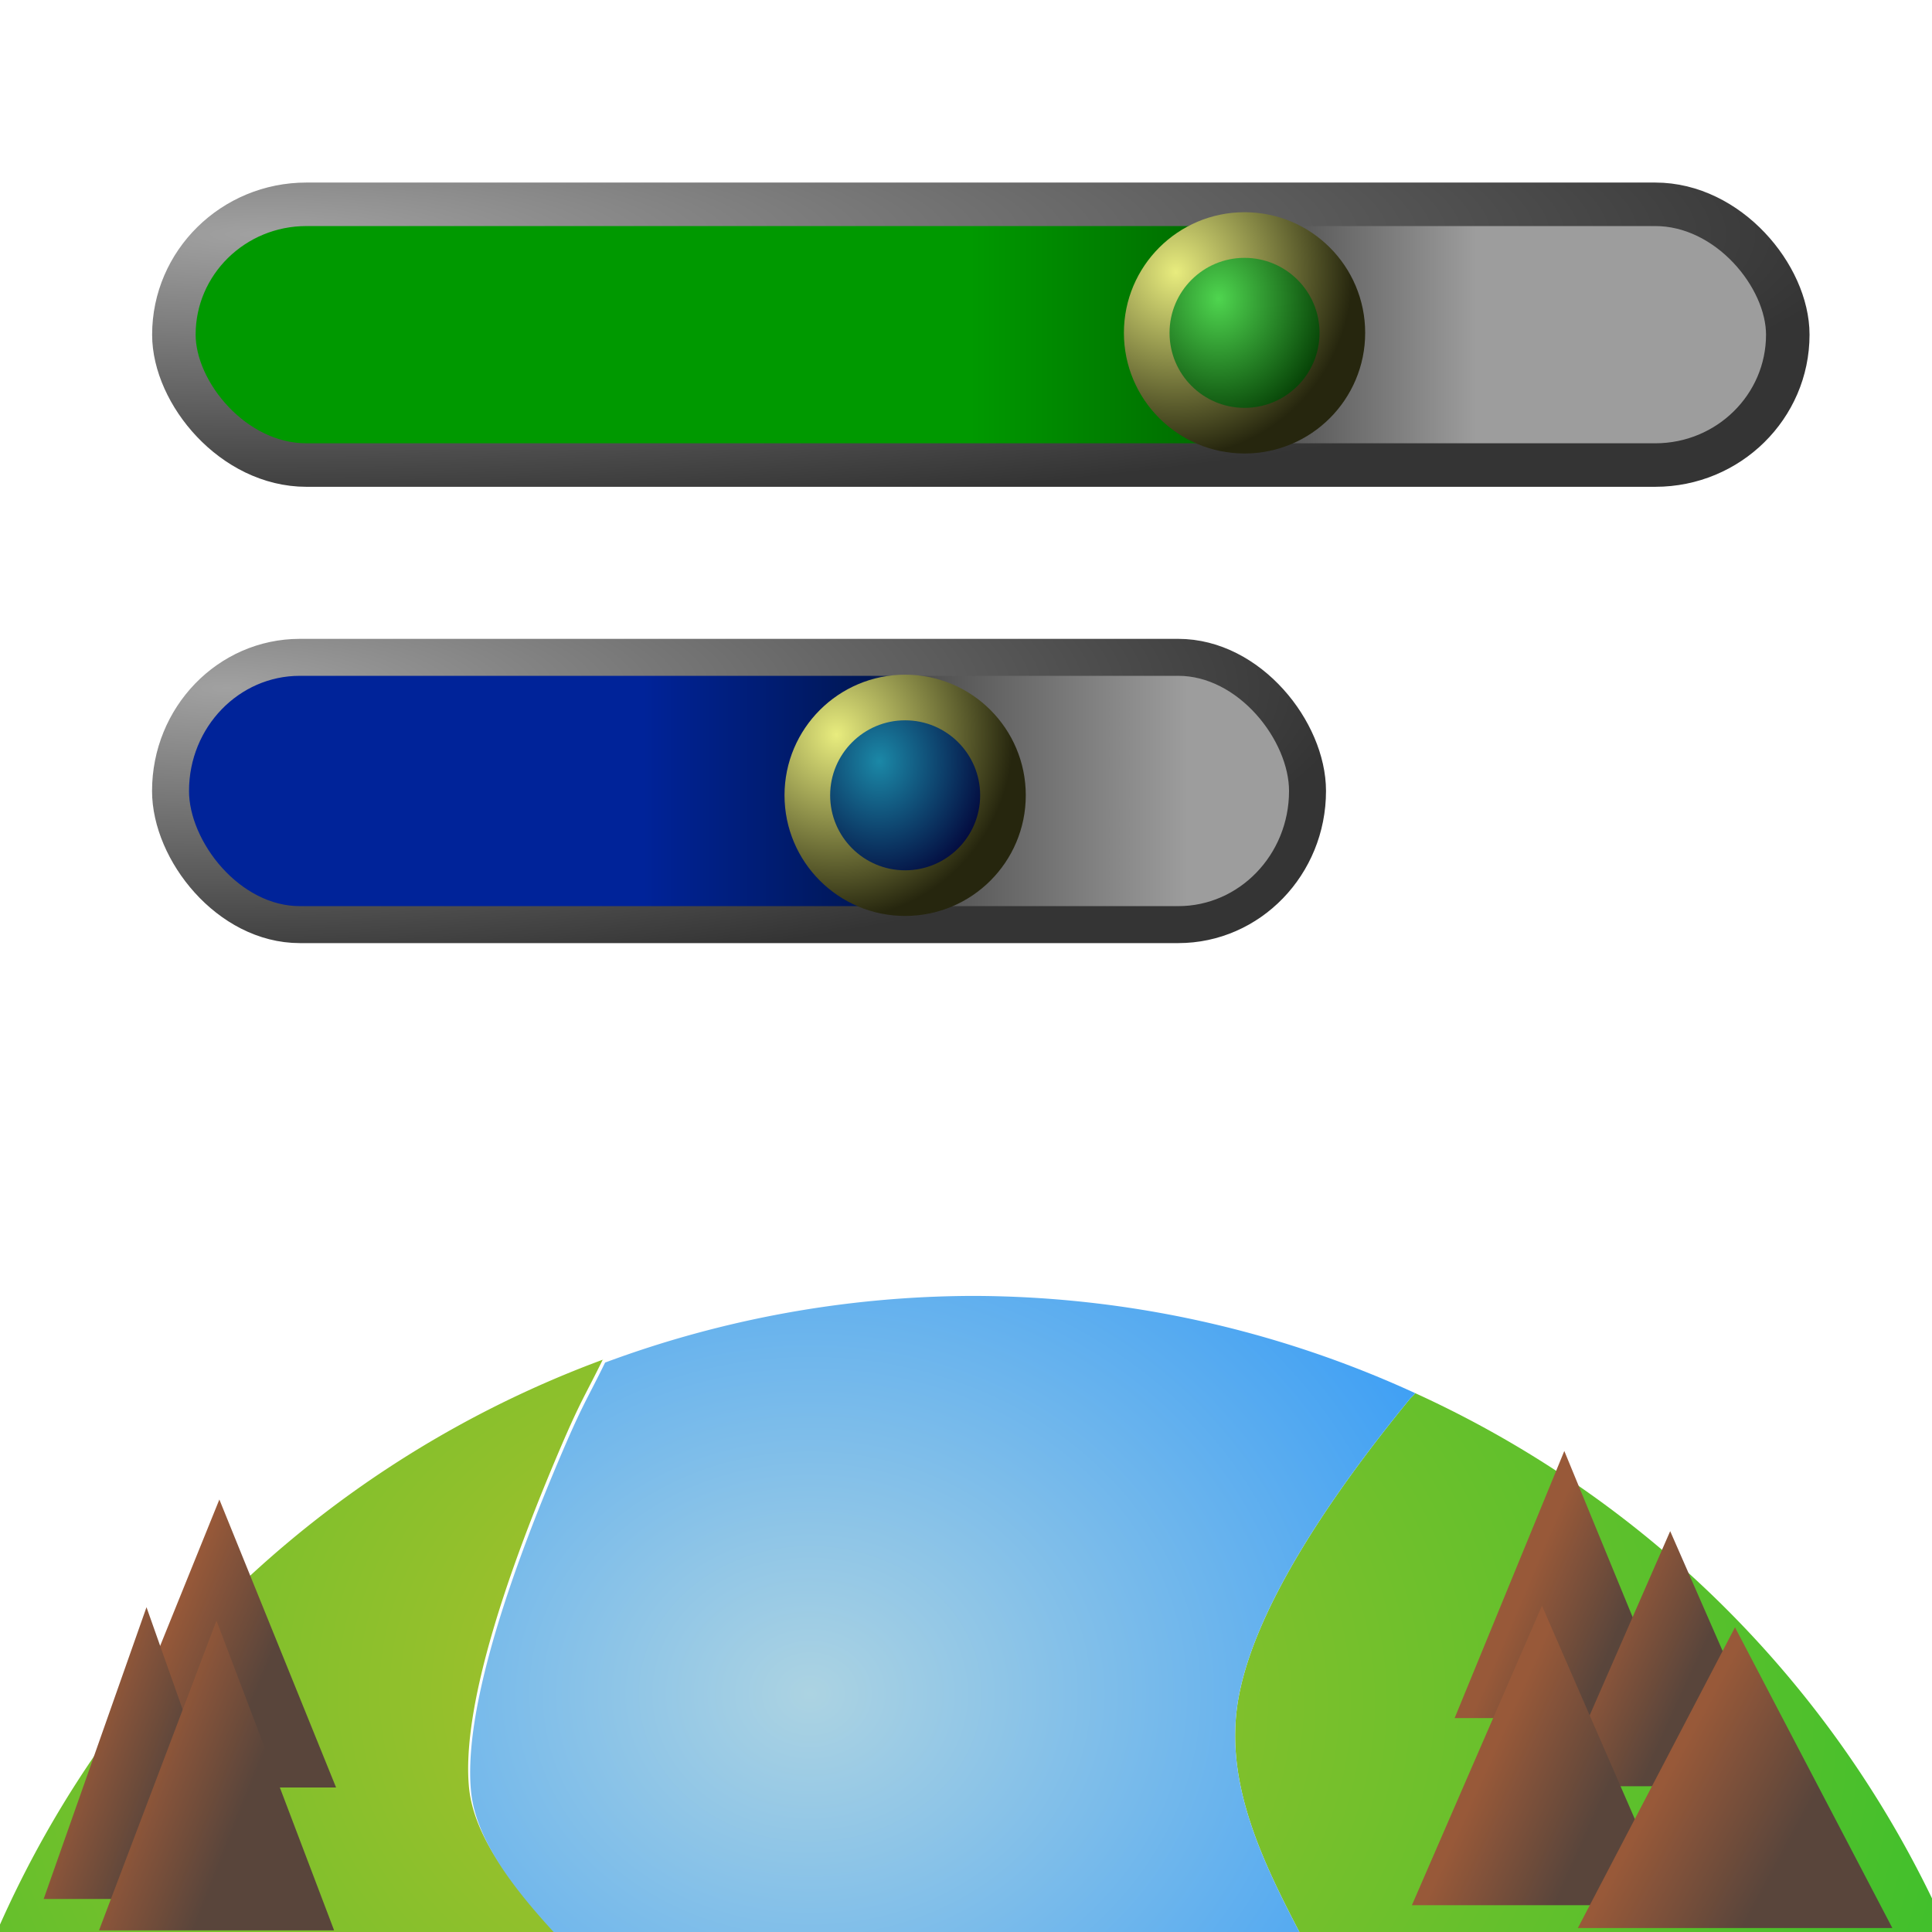 <?xml version="1.0" encoding="UTF-8" standalone="no"?>
<!-- Created with Inkscape (http://www.inkscape.org/) -->

<svg
   xmlns:dc="http://purl.org/dc/elements/1.1/"
   xmlns:cc="http://creativecommons.org/ns#"
   xmlns:rdf="http://www.w3.org/1999/02/22-rdf-syntax-ns#"
   xmlns:svg="http://www.w3.org/2000/svg"
   xmlns="http://www.w3.org/2000/svg"
   xmlns:xlink="http://www.w3.org/1999/xlink"
   xmlns:sodipodi="http://sodipodi.sourceforge.net/DTD/sodipodi-0.dtd"
   xmlns:inkscape="http://www.inkscape.org/namespaces/inkscape"
   width="48"
   height="48"
   viewBox="0 0 12.7 12.7"
   version="1.1"
   id="svg8"
   inkscape:export-filename="C:\Users\Travis\Desktop\bitmap.png"
   inkscape:export-xdpi="96"
   inkscape:export-ydpi="96"
   inkscape:version="0.92.3 (2405546, 2018-03-11)"
   sodipodi:docname="procGen.svg">
  <defs
     id="defs2">
    <linearGradient
       inkscape:collect="always"
       id="linearGradient2345">
      <stop
         id="stop2343"
         offset="0"
         style="stop-color:#985939;stop-opacity:1" />
      <stop
         id="stop2341"
         offset="1"
         style="stop-color:#59453b;stop-opacity:1;" />
    </linearGradient>
    <linearGradient
       inkscape:collect="always"
       id="linearGradient1684">
      <stop
         style="stop-color:#a4c02c;stop-opacity:1"
         offset="0"
         id="stop1680" />
      <stop
         style="stop-color:#3fc02c;stop-opacity:1"
         offset="1"
         id="stop1682" />
    </linearGradient>
    <linearGradient
       inkscape:collect="always"
       id="linearGradient1676">
      <stop
         style="stop-color:#b3c02c;stop-opacity:1"
         offset="0"
         id="stop1672" />
      <stop
         style="stop-color:#3fc02c;stop-opacity:1"
         offset="1"
         id="stop1674" />
    </linearGradient>
    <linearGradient
       id="linearGradient1670"
       inkscape:collect="always">
      <stop
         id="stop1664"
         offset="0"
         style="stop-color:#002399;stop-opacity:1" />
      <stop
         style="stop-color:#001754;stop-opacity:1"
         offset="0.416"
         id="stop1666" />
      <stop
         id="stop3095"
         offset="0.521"
         style="stop-color:#4f4f4f;stop-opacity:1" />
      <stop
         id="stop1668"
         offset="1"
         style="stop-color:#9d9d9d;stop-opacity:1" />
    </linearGradient>
    <linearGradient
       id="linearGradient1662"
       inkscape:collect="always">
      <stop
         id="stop1658"
         offset="0"
         style="stop-color:#1b88a7;stop-opacity:1" />
      <stop
         id="stop1660"
         offset="1"
         style="stop-color:#010036;stop-opacity:1" />
    </linearGradient>
    <linearGradient
       inkscape:collect="always"
       id="linearGradient1555">
      <stop
         style="stop-color:#acd3e2;stop-opacity:1"
         offset="0"
         id="stop1551" />
      <stop
         style="stop-color:#0082ff;stop-opacity:1"
         offset="1"
         id="stop1553" />
    </linearGradient>
    <linearGradient
       inkscape:collect="always"
       id="linearGradient1535">
      <stop
         style="stop-color:#4fd54f;stop-opacity:1"
         offset="0"
         id="stop1531" />
      <stop
         style="stop-color:#003600;stop-opacity:1"
         offset="1"
         id="stop1533" />
    </linearGradient>
    <linearGradient
       inkscape:collect="always"
       id="linearGradient1527">
      <stop
         style="stop-color:#e8ec7e;stop-opacity:1"
         offset="0"
         id="stop1523" />
      <stop
         style="stop-color:#26260e;stop-opacity:1"
         offset="1"
         id="stop1525" />
    </linearGradient>
    <linearGradient
       inkscape:collect="always"
       id="linearGradient1513">
      <stop
         style="stop-color:#a1a1a1;stop-opacity:1"
         offset="0"
         id="stop1509" />
      <stop
         style="stop-color:#343434;stop-opacity:1"
         offset="1"
         id="stop1511" />
    </linearGradient>
    <linearGradient
       inkscape:collect="always"
       id="linearGradient946">
      <stop
         style="stop-color:#009900;stop-opacity:1"
         offset="0"
         id="stop942" />
      <stop
         id="stop1473"
         offset="0.489"
         style="stop-color:#006a00;stop-opacity:1" />
      <stop
         style="stop-color:#4f4f4f;stop-opacity:1"
         offset="0.598"
         id="stop3093" />
      <stop
         style="stop-color:#9d9d9d;stop-opacity:1"
         offset="1"
         id="stop944" />
    </linearGradient>
    <linearGradient
       inkscape:collect="always"
       xlink:href="#linearGradient946"
       id="linearGradient948"
       x1="6.382"
       y1="286.878"
       x2="9.707"
       y2="286.878"
       gradientUnits="userSpaceOnUse"
       gradientTransform="matrix(1.001,0,0,0.905,-0.009,26.854)" />
    <radialGradient
       inkscape:collect="always"
       xlink:href="#linearGradient1535"
       id="radialGradient1539"
       cx="8.08"
       cy="286.32"
       fx="8.08"
       fy="286.32"
       r="0.793"
       gradientUnits="userSpaceOnUse"
       gradientTransform="matrix(-0.012,1.159,-1,-0.01,294.43,279.763)" />
    <radialGradient
       inkscape:collect="always"
       xlink:href="#linearGradient1527"
       id="radialGradient1543"
       cx="7.847"
       cy="286.137"
       fx="7.847"
       fy="286.137"
       r="0.793"
       gradientUnits="userSpaceOnUse"
       gradientTransform="matrix(-0.004,1.528,-1.464,-0.004,426.663,275.243)" />
    <radialGradient
       inkscape:collect="always"
       xlink:href="#linearGradient1513"
       id="radialGradient1545"
       cx="1.636"
       cy="282.877"
       fx="1.636"
       fy="282.877"
       r="5.447"
       gradientTransform="matrix(8.6606362e-8,0.342,-1.933,6.2398004e-7,548.529,285.281)"
       gradientUnits="userSpaceOnUse" />
    <radialGradient
       inkscape:collect="always"
       xlink:href="#linearGradient1555"
       id="radialGradient1557"
       cx="20.102"
       cy="51.215"
       fx="20.102"
       fy="51.215"
       r="11.723"
       gradientTransform="matrix(2.1503523e-7,2.025,-2.35,2.4952985e-7,140.45,1.308)"
       gradientUnits="userSpaceOnUse" />
    <radialGradient
       inkscape:collect="always"
       xlink:href="#linearGradient1662"
       id="radialGradient1539-4"
       cx="8.08"
       cy="286.32"
       fx="8.08"
       fy="286.32"
       r="0.793"
       gradientUnits="userSpaceOnUse"
       gradientTransform="matrix(-0.012,1.159,-1,-0.01,292.199,282.804)" />
    <radialGradient
       inkscape:collect="always"
       xlink:href="#linearGradient1527"
       id="radialGradient1543-6"
       cx="7.847"
       cy="286.137"
       fx="7.847"
       fy="286.137"
       r="0.793"
       gradientUnits="userSpaceOnUse"
       gradientTransform="matrix(-0.004,1.528,-1.464,-0.004,424.432,278.284)" />
    <linearGradient
       inkscape:collect="always"
       xlink:href="#linearGradient1670"
       id="linearGradient948-3"
       x1="5.552"
       y1="286.903"
       x2="10.636"
       y2="286.903"
       gradientUnits="userSpaceOnUse"
       gradientTransform="matrix(0.705,0,0,0.928,0.31,23.358)" />
    <radialGradient
       inkscape:collect="always"
       xlink:href="#linearGradient1513"
       id="radialGradient1545-8"
       cx="1.636"
       cy="282.877"
       fx="1.636"
       fy="282.877"
       r="5.447"
       gradientTransform="matrix(6.1017707e-8,0.35,-1.362,6.3959177e-7,386.777,288.251)"
       gradientUnits="userSpaceOnUse" />
    <radialGradient
       inkscape:collect="always"
       xlink:href="#linearGradient1676"
       id="radialGradient1678"
       cx="18.937"
       cy="51.577"
       fx="18.937"
       fy="51.577"
       r="11.286"
       gradientTransform="matrix(-0.703,0.006,-0.005,-0.596,18.562,326.041)"
       gradientUnits="userSpaceOnUse" />
    <radialGradient
       inkscape:collect="always"
       xlink:href="#linearGradient1684"
       id="radialGradient1686"
       cx="20.829"
       cy="49.74"
       fx="20.829"
       fy="49.74"
       r="13.959"
       gradientTransform="matrix(-0.002,1.66,-2.129,-0.003,125.775,7.786)"
       gradientUnits="userSpaceOnUse" />
    <linearGradient
       inkscape:collect="always"
       xlink:href="#linearGradient2345"
       id="linearGradient2347"
       x1="-14.165"
       y1="290.034"
       x2="-9.455"
       y2="290.122"
       gradientUnits="userSpaceOnUse"
       gradientTransform="matrix(0.081,0.2,-0.081,0.2,25.706,239.877)" />
    <linearGradient
       inkscape:collect="always"
       xlink:href="#linearGradient2345"
       id="linearGradient2347-1"
       x1="-14.165"
       y1="290.034"
       x2="-9.455"
       y2="290.122"
       gradientUnits="userSpaceOnUse"
       gradientTransform="matrix(0.072,0.203,-0.072,0.203,22.388,239.846)" />
    <linearGradient
       inkscape:collect="always"
       xlink:href="#linearGradient2345"
       id="linearGradient2347-3"
       x1="-14.165"
       y1="290.034"
       x2="-9.455"
       y2="290.122"
       gradientUnits="userSpaceOnUse"
       gradientTransform="matrix(0.082,0.215,-0.082,0.215,25.875,236.563)" />
    <linearGradient
       inkscape:collect="always"
       xlink:href="#linearGradient2345"
       id="linearGradient2347-4"
       x1="-14.165"
       y1="290.034"
       x2="-9.455"
       y2="290.122"
       gradientUnits="userSpaceOnUse"
       gradientTransform="matrix(0.076,0.186,-0.076,0.186,33.121,243.487)" />
    <linearGradient
       inkscape:collect="always"
       xlink:href="#linearGradient2345"
       id="linearGradient2347-2"
       x1="-14.165"
       y1="290.034"
       x2="-9.455"
       y2="290.122"
       gradientUnits="userSpaceOnUse"
       gradientTransform="matrix(0.078,0.177,-0.078,0.177,34.191,246.28)" />
    <linearGradient
       inkscape:collect="always"
       xlink:href="#linearGradient2345"
       id="linearGradient2347-10"
       x1="-14.165"
       y1="290.034"
       x2="-9.455"
       y2="290.122"
       gradientUnits="userSpaceOnUse"
       gradientTransform="matrix(0.091,0.208,-0.09,0.208,37.227,238.383)" />
    <linearGradient
       inkscape:collect="always"
       xlink:href="#linearGradient2345"
       id="linearGradient2347-49"
       x1="-14.165"
       y1="290.034"
       x2="-9.455"
       y2="290.122"
       gradientUnits="userSpaceOnUse"
       gradientTransform="matrix(0.109,0.209,-0.109,0.209,44.126,238.298)" />
  </defs>
  <sodipodi:namedview
     id="base"
     pagecolor="#ffffff"
     bordercolor="#666666"
     borderopacity="1.0"
     inkscape:pageopacity="0.0"
     inkscape:pageshadow="2"
     inkscape:zoom="15.839192"
     inkscape:cx="27.257803"
     inkscape:cy="-0.018259191"
     inkscape:document-units="mm"
     inkscape:current-layer="layer1"
     showgrid="false"
     units="px"
     inkscape:window-width="1920"
     inkscape:window-height="1017"
     inkscape:window-x="1912"
     inkscape:window-y="-8"
     inkscape:window-maximized="1"
     showguides="false"
     inkscape:snap-global="false" />
  <g
     inkscape:label="Layer 1"
     inkscape:groupmode="layer"
     id="layer1"
     transform="translate(0,-284.3)">
    <rect
       style="opacity:1;fill:url(#linearGradient948);fill-opacity:1;stroke:url(#radialGradient1545);stroke-width:0.286;stroke-linecap:butt;stroke-miterlimit:4;stroke-dasharray:none;stroke-opacity:1"
       id="rect853"
       width="10.609"
       height="1.714"
       x="1.143"
       y="285.643"
       rx="0.871"
       ry="0.857" />
    <circle
       style="opacity:1;fill:url(#radialGradient1539);fill-opacity:1;stroke:url(#radialGradient1543);stroke-width:0.3;stroke-linecap:butt;stroke-miterlimit:4;stroke-dasharray:none;stroke-opacity:1"
       id="path958"
       cx="8.181"
       cy="286.488"
       r="0.643" />
    <path
       style="opacity:1;fill:url(#radialGradient1686);fill-opacity:1;stroke:none;stroke-width:0.824;stroke-linecap:butt;stroke-miterlimit:4;stroke-dasharray:none;stroke-opacity:1"
       d="M 25.088 84.934 A 26.41 26.41 0 0 0 50.559 58.557 A 26.41 26.41 0 0 0 35.107 34.559 C 35.027 34.655 35.03 34.632 34.949 34.73 C 33.992 35.899 33.014 37.211 32.232 38.52 C 31.451 39.828 30.865 41.133 30.695 42.285 C 30.55 43.275 30.7 44.239 31.01 45.189 C 31.319 46.14 31.788 47.077 32.279 48.014 C 32.771 48.951 33.286 49.888 33.686 50.838 C 34.085 51.788 34.371 52.751 34.406 53.74 C 34.425 54.284 34.285 54.845 34.02 55.426 C 33.755 56.006 33.364 56.606 32.889 57.221 C 31.938 58.451 30.641 59.748 29.291 61.1 C 27.941 62.451 26.538 63.858 25.379 65.309 C 24.799 66.034 24.281 66.77 23.859 67.516 C 23.438 68.262 23.113 69.017 22.924 69.781 C 22.583 71.156 22.577 72.887 22.758 74.711 C 22.939 76.535 23.307 78.451 23.719 80.195 C 24.339 82.823 24.772 83.988 25.088 84.934 z "
       id="path1507"
       transform="matrix(0.265,0,0,0.265,0,284.3)" />
    <path
       style="opacity:1;fill:url(#radialGradient1678);fill-opacity:1;stroke:none;stroke-width:0.218;stroke-linecap:butt;stroke-miterlimit:4;stroke-dasharray:none;stroke-opacity:1"
       d="m 3.965,293.237 a 6.988,6.988 0 0 0 -4.569,6.551 6.988,6.988 0 0 0 5.972,6.904 c -0.122,-0.264 -0.244,-0.509 -0.495,-1.151 -0.176,-0.453 -0.355,-0.954 -0.493,-1.436 -0.138,-0.482 -0.236,-0.945 -0.252,-1.324 -0.014,-0.338 0.057,-0.697 0.166,-1.06 0.11,-0.363 0.258,-0.73 0.399,-1.084 0.141,-0.354 0.275,-0.695 0.356,-1.006 0.081,-0.311 0.108,-0.592 0.035,-0.825 -0.081,-0.26 -0.241,-0.51 -0.437,-0.751 -0.196,-0.241 -0.429,-0.474 -0.654,-0.7 -0.225,-0.227 -0.442,-0.447 -0.608,-0.664 -0.166,-0.217 -0.281,-0.429 -0.302,-0.641 -0.026,-0.271 0.041,-0.634 0.156,-1.027 0.115,-0.393 0.278,-0.814 0.444,-1.203 0.137,-0.32 0.163,-0.345 0.28,-0.584 z"
       id="path1505"
       inkscape:connector-curvature="0" />
    <path
       style="opacity:1;fill:url(#radialGradient1557);fill-opacity:1;stroke:none;stroke-width:0.824;stroke-linecap:butt;stroke-miterlimit:4;stroke-dasharray:none;stroke-opacity:1"
       d="M 15.01 33.799 C 14.57 34.7 14.471 34.797 13.953 36.006 C 13.324 37.473 12.708 39.067 12.273 40.551 C 11.839 42.035 11.585 43.409 11.684 44.432 C 11.761 45.231 12.196 46.035 12.824 46.854 C 13.452 47.672 14.272 48.505 15.121 49.361 C 15.97 50.218 16.85 51.096 17.592 52.008 C 18.334 52.919 18.939 53.864 19.244 54.848 C 19.518 55.731 19.416 56.792 19.111 57.967 C 18.807 59.142 18.3 60.43 17.766 61.768 C 17.232 63.106 16.671 64.493 16.256 65.865 C 15.841 67.237 15.574 68.594 15.627 69.871 C 15.687 71.303 16.058 73.053 16.58 74.875 C 17.103 76.697 17.777 78.588 18.443 80.301 C 19.389 82.73 19.851 83.654 20.312 84.652 A 26.41 26.41 0 0 0 24.15 84.967 A 26.41 26.41 0 0 0 25.088 84.934 C 24.772 83.988 24.339 82.823 23.719 80.195 C 23.307 78.451 22.939 76.535 22.758 74.711 C 22.577 72.887 22.583 71.156 22.924 69.781 C 23.113 69.017 23.438 68.262 23.859 67.516 C 24.281 66.77 24.799 66.034 25.379 65.309 C 26.538 63.858 27.941 62.451 29.291 61.1 C 30.641 59.748 31.938 58.451 32.889 57.221 C 33.364 56.606 33.755 56.006 34.02 55.426 C 34.285 54.845 34.425 54.284 34.406 53.74 C 34.371 52.751 34.085 51.788 33.686 50.838 C 33.286 49.888 32.771 48.951 32.279 48.014 C 31.788 47.077 31.319 46.14 31.01 45.189 C 30.7 44.239 30.55 43.275 30.695 42.285 C 30.865 41.133 31.451 39.828 32.232 38.52 C 33.014 37.211 33.992 35.899 34.949 34.73 C 35.03 34.632 35.027 34.655 35.107 34.559 A 26.41 26.41 0 0 0 24.15 32.146 A 26.41 26.41 0 0 0 15.01 33.799 z "
       id="path981"
       transform="matrix(0.265,0,0,0.265,0,284.3)" />
    <rect
       style="opacity:1;fill:url(#linearGradient948-3);fill-opacity:1;stroke:url(#radialGradient1545-8);stroke-width:0.243;stroke-linecap:butt;stroke-miterlimit:4;stroke-dasharray:none;stroke-opacity:1"
       id="rect853-8"
       width="7.474"
       height="1.757"
       x="1.121"
       y="288.621"
       rx="0.85"
       ry="0.879" />
    <circle
       style="opacity:1;fill:url(#radialGradient1539-4);fill-opacity:1;stroke:url(#radialGradient1543-6);stroke-width:0.3;stroke-linecap:butt;stroke-miterlimit:4;stroke-dasharray:none;stroke-opacity:1"
       id="path958-4"
       cx="5.95"
       cy="289.528"
       r="0.643" />
    <path
       style="opacity:1;fill:url(#linearGradient2347);fill-opacity:1;stroke:none;stroke-width:0.18;stroke-linecap:butt;stroke-miterlimit:4;stroke-dasharray:none;stroke-opacity:1"
       d="m 1.442,294.157 -0.766,1.893 H 2.208 l 7.889e-4,-10e-4 z"
       id="rect1694"
       inkscape:connector-curvature="0" />
    <path
       style="opacity:1;fill:url(#linearGradient2347-1);fill-opacity:1;stroke:none;stroke-width:0.17;stroke-linecap:butt;stroke-miterlimit:4;stroke-dasharray:none;stroke-opacity:1"
       d="m 0.963,294.865 -0.676,1.918 h 1.353 l 6.956e-4,-10e-4 z"
       id="rect1694-7"
       inkscape:connector-curvature="0" />
    <path
       style="opacity:1;fill:url(#linearGradient2347-3);fill-opacity:1;stroke:none;stroke-width:0.188;stroke-linecap:butt;stroke-miterlimit:4;stroke-dasharray:none;stroke-opacity:1"
       d="m 1.423,294.953 -0.772,2.036 H 2.195 l 7.962e-4,-10e-4 z"
       id="rect1694-3"
       inkscape:connector-curvature="0" />
    <path
       style="opacity:1;fill:url(#linearGradient2347-4);fill-opacity:1;stroke:none;stroke-width:0.168;stroke-linecap:butt;stroke-miterlimit:4;stroke-dasharray:none;stroke-opacity:1"
       d="m 10.283,293.838 -0.721,1.756 h 1.442 l 7.43e-4,-8.5e-4 z"
       id="rect1694-0"
       inkscape:connector-curvature="0" />
    <path
       style="opacity:1;fill:url(#linearGradient2347-2);fill-opacity:1;stroke:none;stroke-width:0.166;stroke-linecap:butt;stroke-miterlimit:4;stroke-dasharray:none;stroke-opacity:1"
       d="m 10.979,294.365 -0.733,1.677 h 1.466 l 7.53e-4,-8.5e-4 z"
       id="rect1694-2"
       inkscape:connector-curvature="0" />
    <path
       style="opacity:1;fill:url(#linearGradient2347-10);fill-opacity:1;stroke:none;stroke-width:0.194;stroke-linecap:butt;stroke-miterlimit:4;stroke-dasharray:none;stroke-opacity:1"
       d="m 10.136,294.855 -0.855,1.969 h 1.711 l 8.47e-4,-8.5e-4 z"
       id="rect1694-37"
       inkscape:connector-curvature="0" />
    <path
       style="opacity:1;fill:url(#linearGradient2347-49);fill-opacity:1;stroke:none;stroke-width:0.214;stroke-linecap:butt;stroke-miterlimit:4;stroke-dasharray:none;stroke-opacity:1"
       d="m 11.405,294.997 -1.033,1.977 h 2.066 l 0.001,-8.5e-4 z"
       id="rect1694-01"
       inkscape:connector-curvature="0" />
  </g>
</svg>

